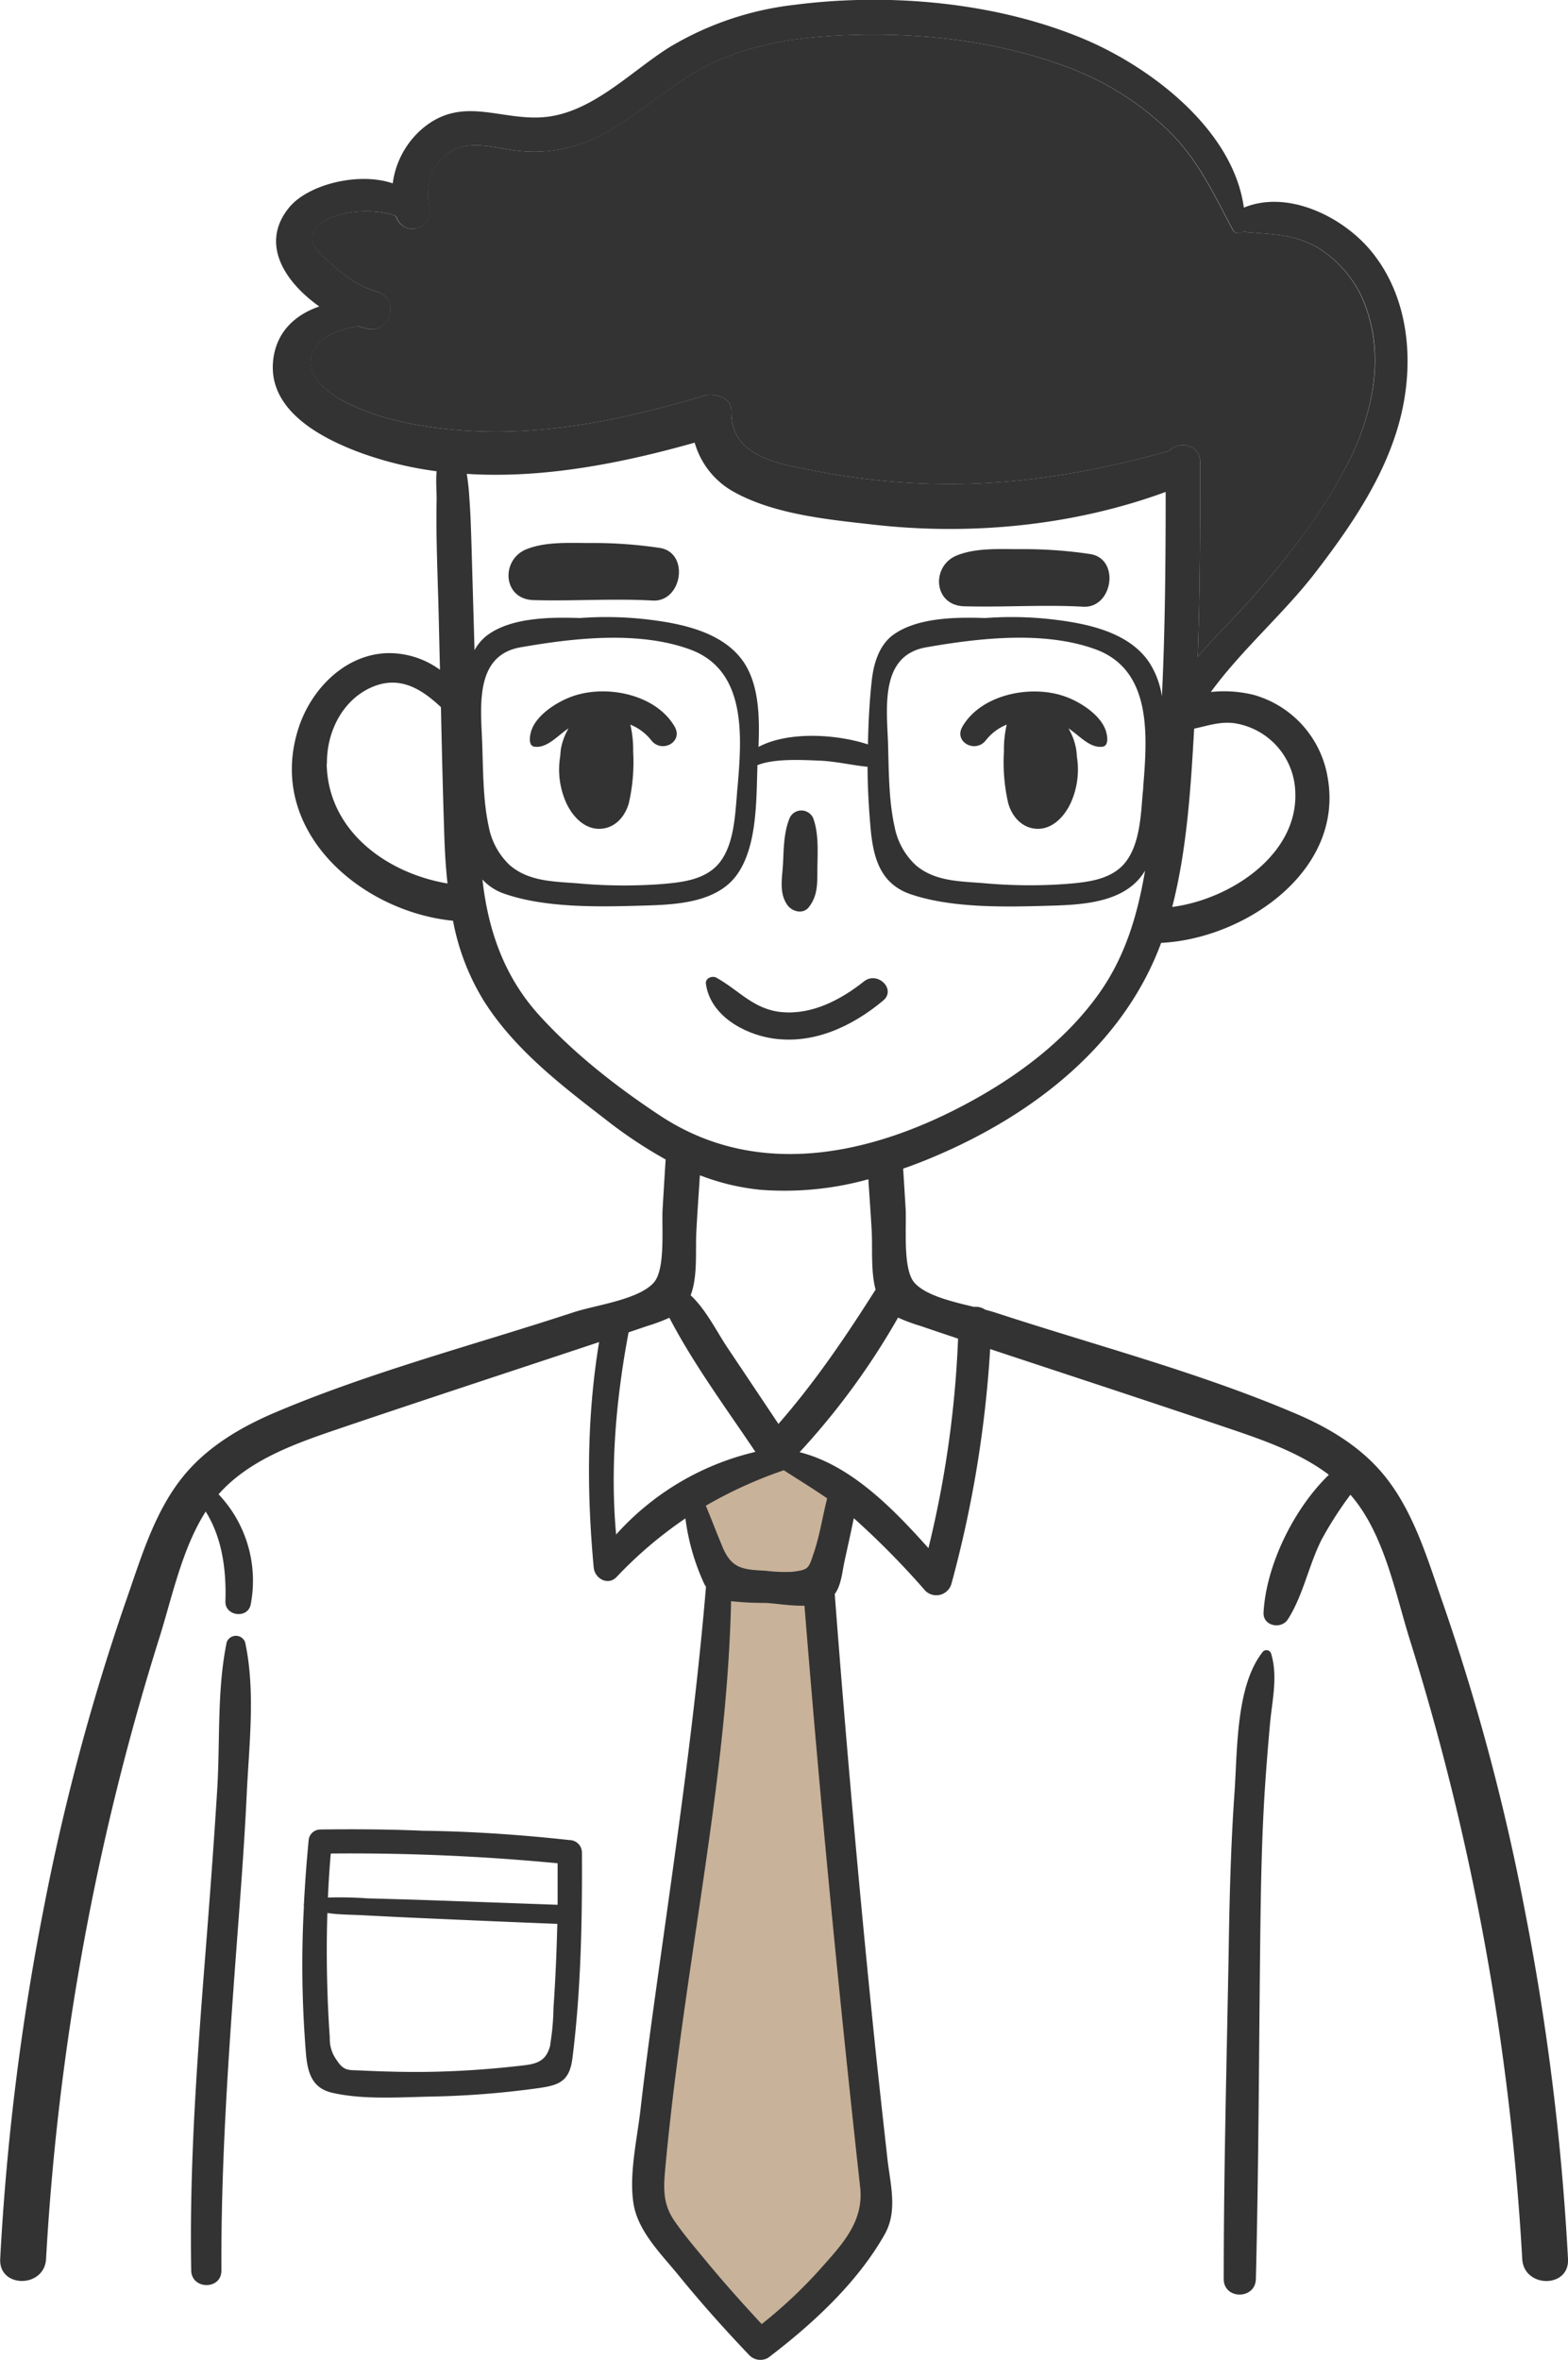 <svg id="Layer_1" data-name="Layer 1" xmlns="http://www.w3.org/2000/svg" viewBox="0 0 318.6 479.3"><defs><style>.cls-1{fill:#c8b299;}.cls-2{fill:#333;}</style></defs><path class="cls-1" d="M236,310.9a9.21,9.21,0,0,0-3.78,2.29c-1.64,1.93-1.48,4.86-.54,7.22s2.5,4.42,3.52,6.74c2.19,5,1.67,10.67,1.1,16.07-2.7,25.87-5.48,51.76-9.84,77.41-1.72,10.12-3.68,20.25-4.23,30.5a17.82,17.82,0,0,0,.55,6.64A18.45,18.45,0,0,0,225,462a164.8,164.8,0,0,0,20.8,25.29l13.08-12.36c3.68-3.47,7.48-7.13,9.19-11.89,1.65-4.6,1.14-9.66.6-14.52l-9.28-84.57c-1.86-17-3.6-34.83,3.21-50.48.15-.34-10.78-6-12.32-6.27C245.73,306.45,240.1,309.27,236,310.9Z" transform="translate(-90.7 -10.35)"/><path class="cls-2" d="M199.31,162c2.59.35,4.72-2.3,6.91-3.72a12.7,12.7,0,0,0-1.52,4,14.61,14.61,0,0,0-.16,1.61,16.43,16.43,0,0,0,1.27,9.64c1.22,2.58,3.55,5.17,6.66,5.15s5.21-2.43,6-5.2a37.31,37.31,0,0,0,.88-10.49,22.71,22.71,0,0,0-.57-5.47,10.33,10.33,0,0,1,4.24,3.17c2.09,2.72,6.59.39,4.75-2.78-3.89-6.7-14.24-8.65-21.13-6-3,1.13-7.34,3.9-8.11,7.31C198.34,160,198.05,161.85,199.31,162Z" transform="translate(-90.7 -10.35)"/><path class="cls-2" d="M307.39,151.91c-6.89-2.62-17.24-.67-21.13,6-1.84,3.17,2.67,5.5,4.76,2.78a10.23,10.23,0,0,1,4.23-3.17,22.7,22.7,0,0,0-.56,5.47,36.94,36.94,0,0,0,.87,10.49c.77,2.77,2.92,5.18,6,5.2s5.43-2.57,6.65-5.15a16.43,16.43,0,0,0,1.28-9.64c0-.58-.09-1.13-.17-1.61a12.47,12.47,0,0,0-1.52-4c2.2,1.42,4.33,4.07,6.92,3.72,1.26-.17,1-2,.79-2.8C314.73,155.81,310.36,153,307.39,151.91Z" transform="translate(-90.7 -10.35)"/><path class="cls-2" d="M266.26,209.66c-4.68,3.71-10.46,6.78-16.63,6.25-5.76-.49-8.7-4.4-13.37-7-.84-.47-2.28.1-2.13,1.22.85,6.37,7.58,10.2,13.51,11.11,8.35,1.27,16.22-2.44,22.5-7.67C272.89,211.27,269,207.5,266.26,209.66Z" transform="translate(-90.7 -10.35)"/><path class="cls-2" d="M255,194.65c2-2.52,1.74-5.16,1.79-8.3s.25-6.51-.76-9.56a2.62,2.62,0,0,0-5,0c-1.08,2.8-1.08,6-1.23,8.93s-.86,5.89.84,8.37C251.51,195.41,253.75,196.14,255,194.65Z" transform="translate(-90.7 -10.35)"/><path class="cls-2" d="M199.11,132.23c8.09.23,16.12-.36,24.21.09,6,.33,7.56-9.71,1.45-10.69a92,92,0,0,0-14.36-1c-4.14,0-8.8-.29-12.7,1.25C192.38,124,192.82,132.06,199.11,132.23Z" transform="translate(-90.7 -10.35)"/><path class="cls-2" d="M286.59,133.48c8.08.23,16.11-.36,24.21.09,6,.33,7.55-9.71,1.44-10.69a90.75,90.75,0,0,0-14.36-1c-4.13,0-8.79-.29-12.7,1.25C279.86,125.22,280.29,133.3,286.59,133.48Z" transform="translate(-90.7 -10.35)"/><path class="cls-2" d="M400.51,398.25a445.72,445.72,0,0,0-16.59-62.19c-3.07-8.78-5.87-18.49-11.8-25.86-4.86-6.06-11.66-10.06-18.73-13-19.52-8.27-40.51-13.73-60.66-20.34-.55-.16-1.17-.35-1.85-.52a3.38,3.38,0,0,0-2.28-.57c-4.44-1.06-9.77-2.31-12.08-4.89-2.47-2.77-1.57-11.47-1.82-15.28-.16-2.61-.32-5.28-.49-7.91,2.29-.79,4.52-1.66,6.72-2.61,19.77-8.43,38.06-22.54,45.7-43.24,16.89-.81,37.12-14.52,33.86-33.44a21,21,0,0,0-15-16.91,25.14,25.14,0,0,0-8.76-.6C343,142.3,351.51,135,357.9,126.72c8-10.38,15.86-21.94,18.11-35.12,1.85-10.66.14-22.3-7.09-30.7-5.82-6.75-16.73-12-25.48-8.38-2.15-15.66-18.49-28.19-31.92-34-18-7.72-40-9.68-59.3-7.2A63.26,63.26,0,0,0,226.63,20c-7.94,5-15.77,13.43-25.64,14.16-8.67.63-16.15-4.24-24,1.93a17.65,17.65,0,0,0-6.49,11.5c-7-2.39-17.35.25-21.13,5-5.9,7.34-.73,15.09,6.2,20-4.62,1.6-8.4,4.81-9.27,10.22-1.66,10.36,8.89,16.15,17,19.25a72.65,72.65,0,0,0,16.12,4c-.19,1.9,0,3.94,0,5.65-.16,7.42.19,14.85.38,22.24.11,4.14.19,8.27.3,12.43A17.6,17.6,0,0,0,169.34,143c-8.65.3-15.47,7.4-18,15.28-6.63,20.67,12.54,37.2,31.41,39.07a47.59,47.59,0,0,0,6.39,16.48c6.17,9.65,15.41,16.78,24.36,23.68a92.77,92.77,0,0,0,12.45,8.32c-.21,3.27-.4,6.5-.6,9.74-.27,3.81.66,12.51-1.82,15.28-3.12,3.48-11.77,4.54-16.23,6-20.12,6.61-41.11,12.07-60.63,20.34-7.07,3-13.87,7-18.74,13-6,7.37-8.73,17.08-11.83,25.86a455.59,455.59,0,0,0-16.58,62.19,508.92,508.92,0,0,0-8.78,70.88c-.3,6,9,5.95,9.32,0a517.07,517.07,0,0,1,23.06-126.27c2.56-8.16,4.57-18,9.38-25.51,3.37,5.39,4.21,11.94,4,18.28-.08,2.91,4.44,3.56,5.12.68a25.51,25.51,0,0,0-6.5-22.46.64.64,0,0,1,.13-.17c6.18-6.88,15.45-10.14,24-13.05,17.7-6,35.45-11.8,53.18-17.7-2.5,15.23-2.53,30.35-1.09,45.82.22,2.2,2.89,3.72,4.63,1.9a84.4,84.4,0,0,1,14-11.91,45.14,45.14,0,0,0,3.75,13.13,4.36,4.36,0,0,0,.43.74c-2.44,29-6.82,57.67-10.79,86.46-.9,6.58-1.77,13.19-2.53,19.82-.68,5.93-2.31,12.87-1.44,18.82.82,5.66,5.49,10.25,9,14.52,4.63,5.71,9.52,11.17,14.6,16.5a3.16,3.16,0,0,0,3.78.49c8.95-6.79,18.17-15.25,23.74-25.17,2.69-4.87,1-10.39.46-15.64-.87-7.8-1.74-15.63-2.55-23.44q-4.65-45.39-8.11-90.87c1.36-1.82,1.53-4.67,2-6.71.62-2.88,1.28-5.77,1.87-8.68.22.19.44.36.63.55a167.92,167.92,0,0,1,13.92,14.19,3.19,3.19,0,0,0,5.28-1.39,235,235,0,0,0,7.88-47.71c16.34,5.41,32.68,10.76,49,16.28,6.8,2.31,14,4.84,19.82,9.25-7.31,7.09-12.78,18.6-13.27,28-.13,2.75,3.62,3.46,4.95,1.34,3.13-4.9,4.22-11,6.88-16.24a75.84,75.84,0,0,1,5.82-9.05c6.72,7.67,9,19.44,11.91,28.93A518.05,518.05,0,0,1,400,469.13c.33,5.95,9.63,6,9.3,0A508.92,508.92,0,0,0,400.51,398.25ZM342.13,157.34A14.57,14.57,0,0,1,353.88,171c.71,12.89-13.16,22-25,23.55,3-11.66,3.78-24.25,4.46-36.22C336.15,157.75,339,156.69,342.13,157.34Zm-185,8.1c-.08-6.25,3-12.69,8.81-15.39s10.36.17,14.35,3.92c.19,8.4.38,16.8.66,25.2.1,3.54.29,7.07.68,10.61C169.26,187.69,157.29,179.07,157.08,165.44Zm2.72-74c-3.73-2.15-8.35-6.47-4.68-11,1.93-2.36,5.19-3.2,8.27-3.88.62.21,1.22.38,1.82.54,4.84,1.22,6.88-6.14,2.06-7.5-3.86-1.09-6.9-3.43-9.78-6.12-1-.95-3-2.56-3.29-4-.68-3.21,3-4.81,5.27-5.46a21.33,21.33,0,0,1,10.41-.22,5.51,5.51,0,0,1,1.28.49s0,.13.06.19a3.49,3.49,0,0,0,6.71-1.88c-.79-3.8,0-7.75,3-10.47,3.83-3.42,8.59-2.17,13.21-1.41a29.14,29.14,0,0,0,18.82-3c6.44-3.34,11.83-8.35,18-12.13,7.66-4.67,16.42-6.9,25.31-7.69,16.61-1.47,34.94.05,50.66,5.85a58.78,58.78,0,0,1,21.75,13.73c5.68,5.76,8.78,12.64,12.53,19.63a1.27,1.27,0,0,0,2.1.16,2.27,2.27,0,0,0,.84.25c5.38.46,10,.43,14.79,3.45a23.35,23.35,0,0,1,9.41,12.18c3.64,10.47,1,21.89-3.92,31.46s-11.74,18.46-18.87,26.59c-3.75,4.27-7.88,8.21-11.55,12.54.49-13.19.49-26.38.49-39.59,0-3.59-4.41-4.33-6.26-2.23-15.33,4.29-30.94,7-46.93,6.71a141.86,141.86,0,0,1-24.25-2.5c-7.42-1.47-17.92-2.66-17.81-12.18a3,3,0,0,0-2.66-3.13,4,4,0,0,0-2.83-.13c-15.91,4.76-32.44,8.32-49.13,7.07C176.57,97.17,167,95.51,159.8,91.43Zm27.27,51.07c-.19-7-.41-14-.6-20.94-.11-3.32-.19-6.61-.44-9.9a46.38,46.38,0,0,0-.54-5.08c15.53,1,31.49-2.15,46.31-6.34a16.64,16.64,0,0,0,8.07,10.06c8.21,4.52,19,5.55,28.14,6.58,19.82,2.26,40.68.27,59.49-6.63,0,13.84-.1,27.7-.76,41.52a17.48,17.48,0,0,0-2.61-6.94c-4.32-6.39-13.29-8-20.42-8.78a72.66,72.66,0,0,0-12.86-.19c-5.76-.19-13.67-.16-18.62,3.35-3,2.14-4.08,5.95-4.46,9.46-.46,4.21-.68,8.53-.76,12.86-6.5-2.15-16.32-2.67-22.24.51.24-5.87.16-12.48-3-17.21-4.33-6.39-13.33-8-20.42-8.78a73,73,0,0,0-12.89-.19c-5.77-.19-13.68-.16-18.6,3.35A9.23,9.23,0,0,0,187.07,142.5ZM323,170c0,.54-.08,1.09-.13,1.6-.36,4.41-.6,10.12-3.43,13.79s-7.86,4.13-12,4.48a103.05,103.05,0,0,1-16.94-.16c-4.81-.38-10-.35-13.84-3.75a14.41,14.41,0,0,1-4.21-7.8c-1.22-5.5-1.14-11.72-1.33-17.35-.3-7.26-1.44-17.4,7.8-19,10.71-1.88,24-3.4,34.42.43C324.79,146.46,323.83,159.73,323,170ZM196.45,141.82c10.71-1.88,24-3.4,34.45.43,11.5,4.21,10.55,17.48,9.68,27.79-.06.54-.11,1.09-.14,1.6-.38,4.41-.62,10.12-3.45,13.79s-7.83,4.13-12,4.48a102.68,102.68,0,0,1-16.91-.16c-4.84-.38-10-.35-13.87-3.75a14.47,14.47,0,0,1-4.21-7.8c-1.2-5.5-1.12-11.72-1.34-17.35C188.37,153.59,187.23,143.45,196.45,141.82ZM224.94,237c-8.78-5.77-17.7-12.73-24.77-20.56s-10.3-17.24-11.44-27.46a10.81,10.81,0,0,0,4.62,2.94c8,2.74,18.33,2.63,26.7,2.39,6.72-.19,15.88-.19,20.31-6.2,4.22-5.76,4-15.28,4.24-22a1.46,1.46,0,0,1,0-.36c3.45-1.38,9-1.06,12.56-.92,3.32.13,6.53.92,9.82,1.25,0,4,.24,8.05.57,12,.51,6.09,1.79,11.69,8.15,13.87,8,2.74,18.36,2.63,26.73,2.39,6.72-.19,15.88-.19,20.29-6.2a8.26,8.26,0,0,0,.65-1c-1.5,8.84-3.94,17.3-9.27,24.86-6.07,8.59-14.58,15.36-23.6,20.61C270.32,244.32,245.74,250.66,224.94,237Zm43.67,35.26c-6.09,9.6-12.29,18.76-19.74,27.28q-5.18-7.76-10.39-15.53c-2.12-3.18-4.35-7.72-7.45-10.6,1.5-3.89.93-9.17,1.17-13.08.19-3.73.47-7.51.71-11.29A46.55,46.55,0,0,0,245.34,252a63.54,63.54,0,0,0,21.8-2.15c.22,3.54.49,7,.68,10.5S267.61,268.55,268.61,272.27ZM215.89,322c-1.25-13.68,0-27.63,2.53-41.06l3.78-1.28a37.52,37.52,0,0,0,4.51-1.68c4.95,9.49,11.56,18.4,17.48,27.24A54.84,54.84,0,0,0,215.89,322Zm18.22-5.85a88.7,88.7,0,0,1,15.85-7.2c2.94,1.9,5.93,3.72,8.81,5.71-.93,3.64-1.5,7.5-2.69,11-1.12,3.32-1,3.49-4.44,3.92a32.43,32.43,0,0,1-5.38-.22c-4.95-.24-7.1-.49-9-5.44C236.17,321.32,235.19,318.71,234.11,316.13Zm27.19,98.95q2,19.77,4.18,39.5c.77,7.07-3.8,11.72-8.34,16.83a96.61,96.61,0,0,1-11.67,10.93c-3.86-4.16-7.64-8.37-11.25-12.75-2.23-2.72-4.57-5.41-6.56-8.32-2.31-3.45-2.14-6.55-1.79-10.49,1.28-14,3.23-27.95,5.27-41.88,3.54-24.33,7.56-48.75,8.11-73.38a61.85,61.85,0,0,0,7,.35c2.09.11,5.11.63,7.91.57Q257.32,375.8,261.3,415.08Zm18.05-90.33c-7.23-8.08-15.77-16.86-26.18-19.49a148.26,148.26,0,0,0,20-27.33,37,37,0,0,0,4.62,1.71c2.53.87,5.06,1.71,7.58,2.56A213.45,213.45,0,0,1,279.35,324.75Z" transform="translate(-90.7 -10.35)"/><path class="cls-2" d="M364.48,104.62c-4.92,9.65-11.74,18.46-18.87,26.59-3.75,4.27-7.88,8.21-11.55,12.54.49-13.19.49-26.38.49-39.59,0-3.59-4.41-4.33-6.26-2.23-15.33,4.29-30.94,7-46.93,6.71a141.86,141.86,0,0,1-24.25-2.5c-7.42-1.47-17.92-2.66-17.81-12.18a3,3,0,0,0-2.66-3.13,4,4,0,0,0-2.83-.13c-15.91,4.76-32.44,8.32-49.13,7.07-8.11-.6-17.73-2.26-24.88-6.34-3.73-2.15-8.35-6.47-4.68-11,1.93-2.36,5.19-3.2,8.27-3.88.62.21,1.22.38,1.82.54,4.84,1.22,6.88-6.14,2.06-7.5-3.86-1.09-6.9-3.43-9.78-6.12-1-.95-3-2.56-3.29-4-.68-3.21,3-4.81,5.27-5.46a21.33,21.33,0,0,1,10.41-.22,5.51,5.51,0,0,1,1.28.49s0,.13.06.19a3.49,3.49,0,0,0,6.71-1.88c-.79-3.8,0-7.75,3-10.47,3.83-3.42,8.59-2.17,13.21-1.41a29.14,29.14,0,0,0,18.82-3c6.44-3.34,11.83-8.35,18-12.13,7.66-4.67,16.42-6.9,25.31-7.69,16.61-1.47,34.94.05,50.66,5.85a58.78,58.78,0,0,1,21.75,13.73c5.68,5.76,8.78,12.64,12.53,19.63a1.27,1.27,0,0,0,2.1.16,2.27,2.27,0,0,0,.84.25c5.38.46,10,.43,14.79,3.45a23.35,23.35,0,0,1,9.41,12.18C372,83.63,369.38,95.05,364.48,104.62Z" transform="translate(-90.7 -10.35)"/><path class="cls-2" d="M206.44,384.06c-9.89-1.08-19.8-1.77-29.71-1.89-7-.31-14-.35-21-.26a2.4,2.4,0,0,0-2.33,2.34q-.61,6.36-.94,12.72a.47.47,0,0,0,0,.4,218.73,218.73,0,0,0,.23,27.69c.33,4.41.35,9.13,5.48,10.31,6.3,1.46,13.79.91,20.21.78a182.88,182.88,0,0,0,20.9-1.6c4.71-.63,7.09-1.15,7.73-6.17,1.74-13.8,2-27.94,1.93-41.84A2.54,2.54,0,0,0,206.44,384.06ZM204,388.77q0,4.22,0,8.43l-25.51-.91c-4.41-.16-8.82-.27-13.24-.4a77.13,77.13,0,0,0-7.92-.16c.13-3,.32-6,.58-8.94A441,441,0,0,1,204,388.77Zm-1.47,36.83c-.89,3.88-3.36,4-7,4.39q-8.06.9-16.16,1.11c-5.08.13-10.17,0-15.25-.24-2.52-.14-3.47.24-5-2.1a7.27,7.27,0,0,1-1.41-4.62c-.18-2.47-.31-4.95-.41-7.42-.23-6-.27-11.9-.08-17.85,2.34.35,4.78.33,7.1.45q6.62.35,13.24.64,13.19.59,26.38,1.12c-.14,5.7-.38,11.4-.78,17.1A49.5,49.5,0,0,1,202.49,425.6Z" transform="translate(-90.7 -10.35)"/><path class="cls-2" d="M136.77,343.85c-2,9.66-1.33,20-1.93,29.86-.68,11-1.51,22-2.37,33-1.69,21.56-3.31,43.11-2.92,64.75.07,3.94,6.17,4,6.14,0-.11-21.63,1.41-43.2,3-64.75.79-10.58,1.63-21.16,2.13-31.75.47-10.12,1.84-21.11-.31-31.08A2,2,0,0,0,136.77,343.85Z" transform="translate(-90.7 -10.35)"/><path class="cls-2" d="M347.15,346c-5.42,7-5,20.21-5.64,28.82-.74,10.7-1,21.43-1.16,32.15-.4,22.07-1,44.16-1,66.24,0,4.21,6.43,4.2,6.53,0,.54-21.68.61-43.37.84-65.05.12-10.32.22-20.65.78-31,.3-5.54.75-11.07,1.24-16.59.42-4.78,1.66-9.71.24-14.37A1,1,0,0,0,347.15,346Z" transform="translate(-90.7 -10.35)"/></svg>